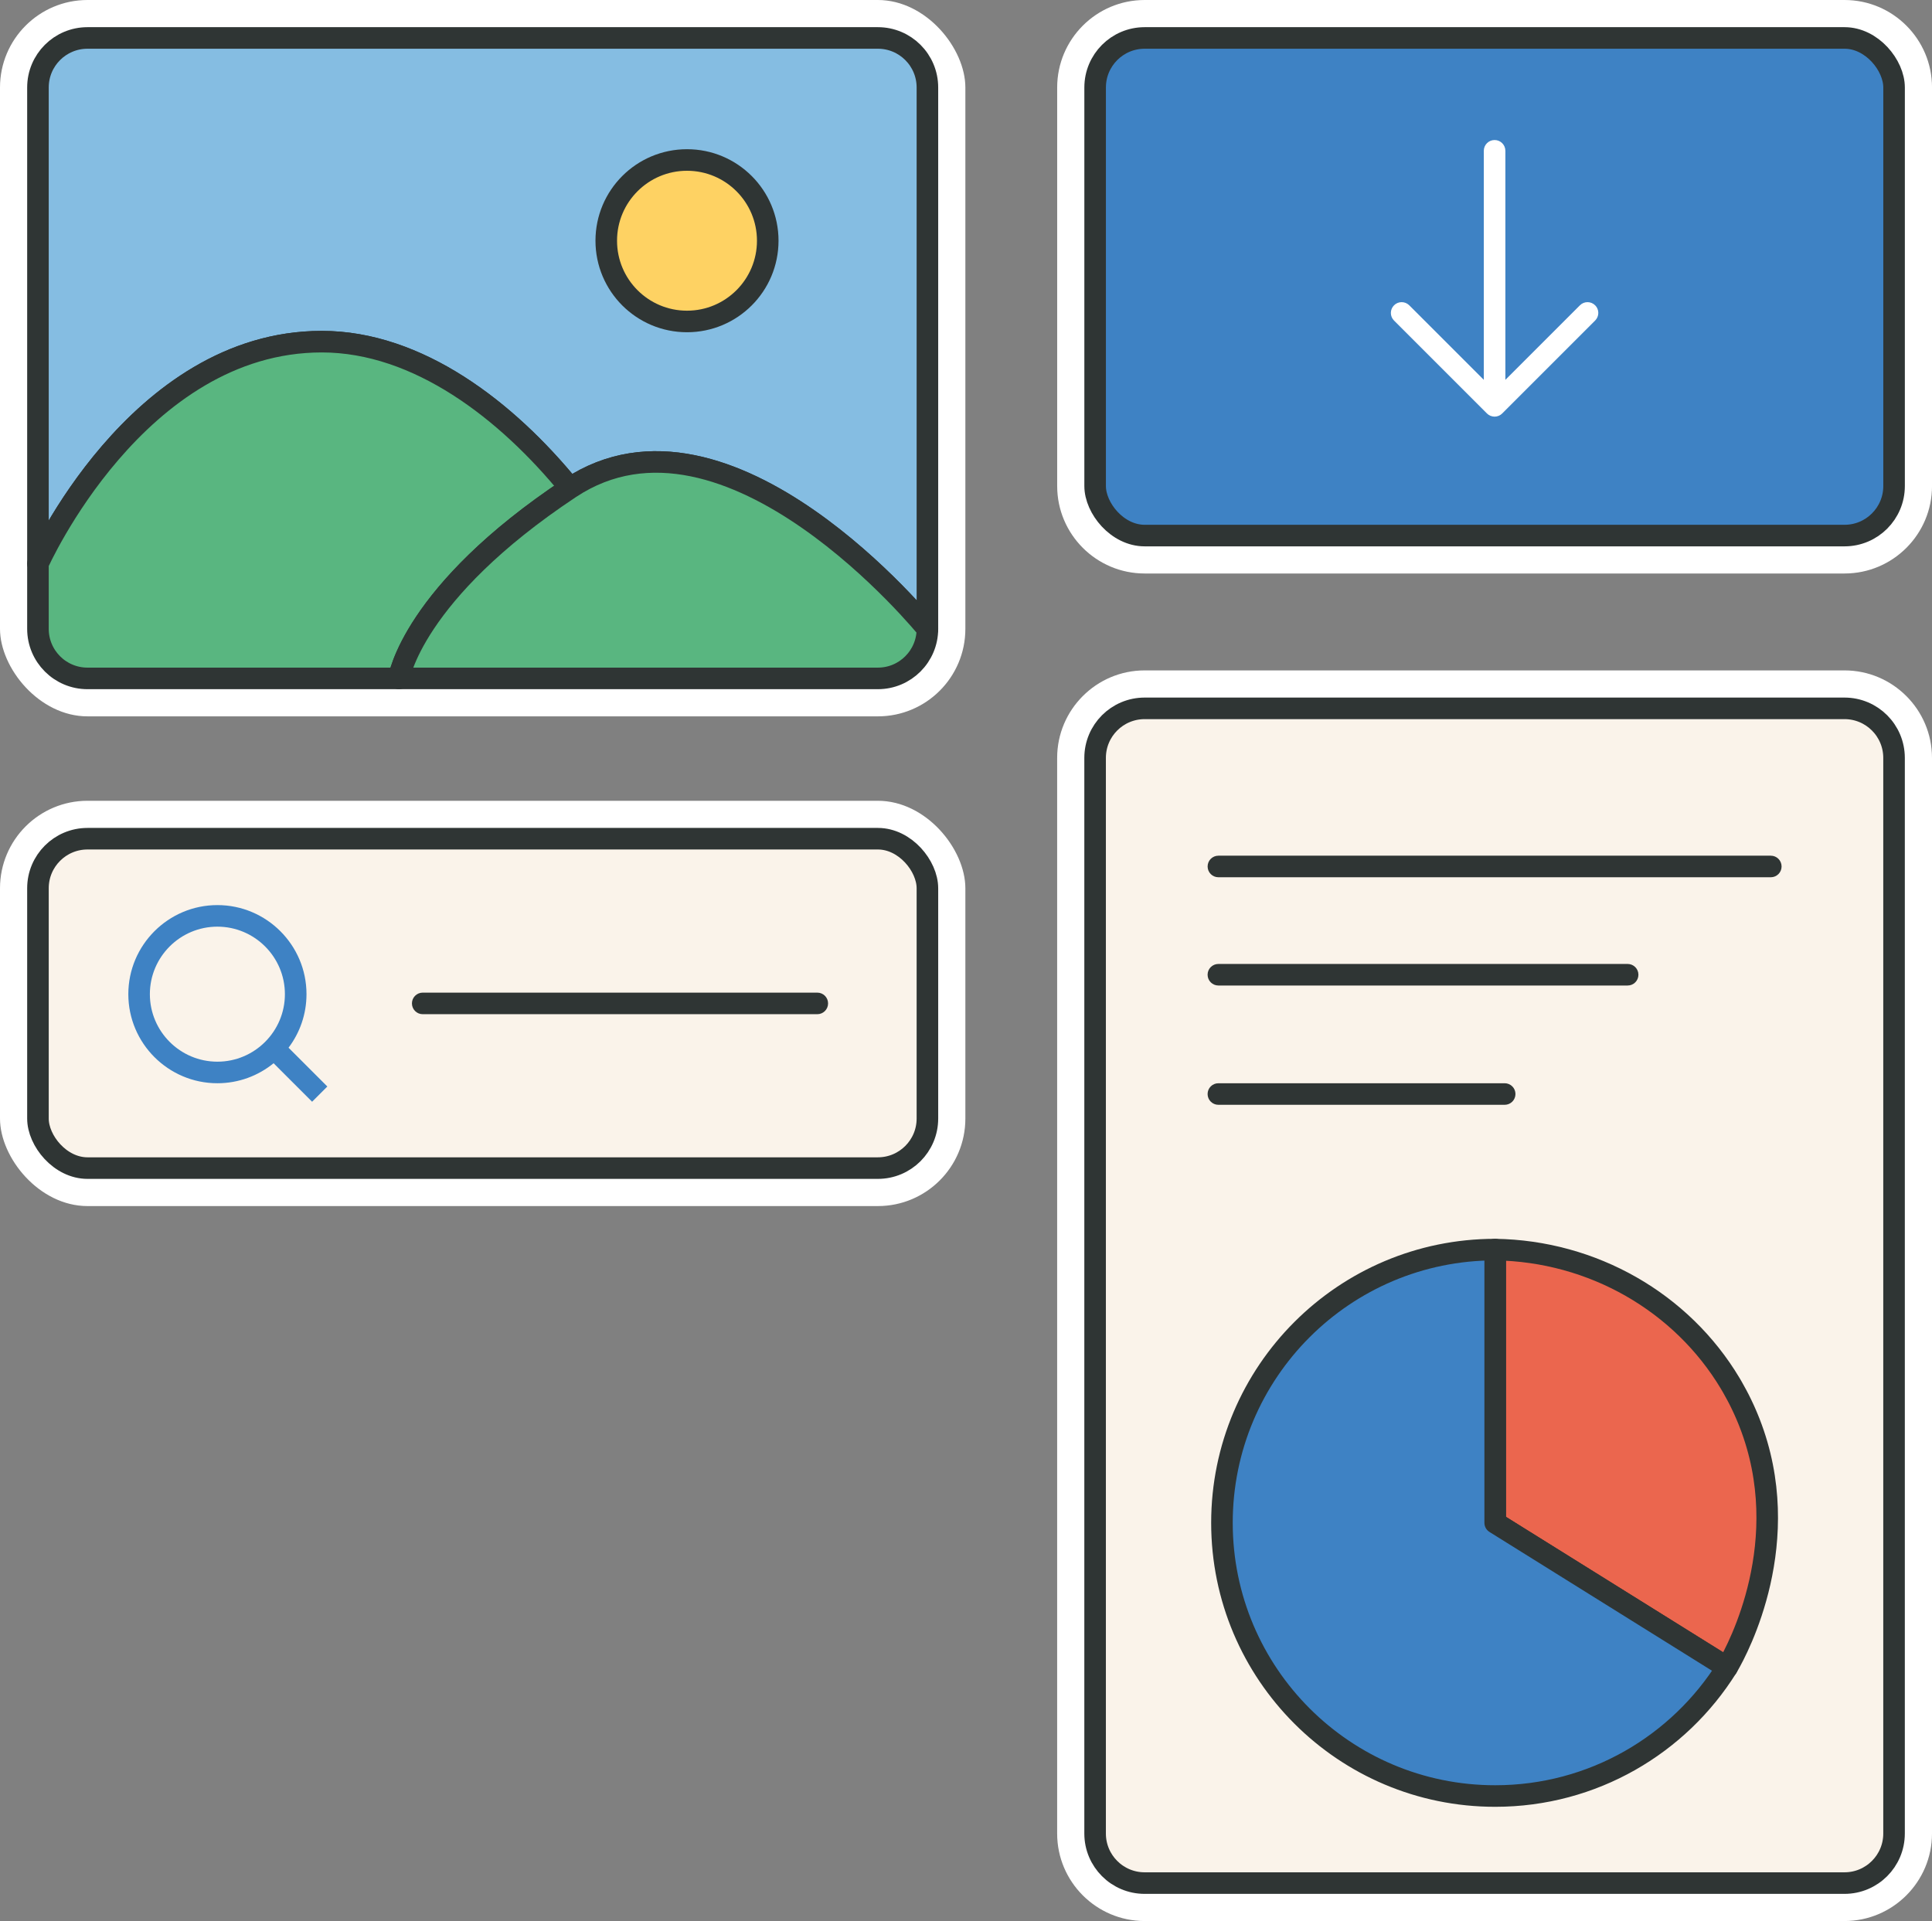 <?xml version="1.0" encoding="UTF-8"?>
<svg id="Livello_1" data-name="Livello 1" xmlns="http://www.w3.org/2000/svg" viewBox="0 0 806.35 801.85">
  <rect x="0" y="0" width="806.35" height="801.85" fill="#808080" stroke="none"/>
  <defs>
    <style>
      .cls-1 {
        fill: #faf3ea;
      }

      .cls-1, .cls-2, .cls-3, .cls-4, .cls-5, .cls-6 {
        stroke: #2f3534;
        stroke-linecap: round;
        stroke-linejoin: round;
        stroke-width: 9px;
      }

      .cls-2 {
        fill: #fed263;
      }

      .cls-7 {
        fill: #fff;
      }

      .cls-3, .cls-8 {
        fill: #3e82c4;
      }

      .cls-9 {
        fill: #2f3534;
      }

      .cls-4 {
        fill: #59b680;
      }

      .cls-5 {
        fill: #eb664e;
      }

      .cls-6 {
        fill: #85bde2;
      }
    </style>
  </defs>
  <g>
    <rect class="cls-7" y="334.25" width="402.91" height="169.17" rx="36.52" ry="36.52"/>
    <path class="cls-7" d="M477.75,0h292.09c20.16,0,36.52,16.36,36.52,36.52v166.34c0,20.16-16.36,36.52-36.52,36.52h-292.09c-20.16,0-36.52-16.36-36.52-36.52V36.52c0-20.16,16.36-36.52,36.52-36.52Z"/>
    <path class="cls-7" d="M769.82,279.83h-292.08c-20.14,0-36.52,16.38-36.52,36.52v448.98c0,20.14,16.38,36.52,36.52,36.52h292.08c20.14,0,36.53-16.38,36.53-36.52v-448.98c0-20.14-16.39-36.52-36.53-36.52Z"/>
    <rect class="cls-7" x="0" y="0" width="402.91" height="299.01" rx="36.52" ry="36.52"/>
  </g>
  <g>
    <g>
      <rect class="cls-1" x="15.84" y="350.08" width="371.23" height="137.49" rx="20.68" ry="20.68"/>
      <path class="cls-9" d="M341.11,423.33h-164.68c-2.49,0-4.5-2.01-4.5-4.5s2.01-4.5,4.5-4.5h164.68c2.49,0,4.5,2.01,4.5,4.5s-2.01,4.5-4.5,4.5Z"/>
      <path class="cls-8" d="M136.62,453.51l-16.19-16.19c4.7-6.23,7.49-13.97,7.49-22.35,0-20.5-16.68-37.18-37.18-37.18s-37.18,16.68-37.18,37.18,16.68,37.18,37.18,37.18c8.88,0,17.05-3.14,23.45-8.35l16.07,16.07,6.36-6.36ZM90.73,443.15c-15.54,0-28.18-12.64-28.18-28.18s12.64-28.18,28.18-28.18,28.18,12.64,28.18,28.18-12.64,28.18-28.18,28.18Z"/>
    </g>
    <g>
      <rect class="cls-3" x="457.07" y="15.84" width="333.45" height="207.71" rx="20.68" ry="20.68"/>
      <path class="cls-7" d="M665.76,127.44c-1.76-1.76-4.61-1.76-6.36,0l-31.11,31.11V62.95c0-2.49-2.01-4.5-4.5-4.5s-4.5,2.01-4.5,4.5v95.6l-31.11-31.11c-1.76-1.76-4.61-1.76-6.36,0-1.76,1.76-1.76,4.61,0,6.36l38.79,38.79c.21.21.44.39.68.56.07.04.14.07.21.11.18.11.36.22.56.3.1.04.2.06.3.09.18.06.36.13.54.17.29.06.59.09.89.09s.6-.03.89-.09c.19-.04.36-.1.54-.17.1-.03.2-.05.3-.09.2-.08.38-.19.56-.3.07-.04.15-.07.21-.12.24-.16.47-.35.68-.56l38.79-38.79c1.76-1.76,1.76-4.61,0-6.36Z"/>
    </g>
    <g>
      <path class="cls-1" d="M790.51,316.35v448.98c0,11.42-9.26,20.68-20.69,20.68h-292.08c-11.42,0-20.68-9.26-20.68-20.68v-448.98c0-11.43,9.26-20.68,20.68-20.68h292.08c11.43,0,20.69,9.25,20.69,20.68Z"/>
      <g>
        <path class="cls-9" d="M739.07,366.17h-230.55c-2.49,0-4.5-2.01-4.5-4.5s2.01-4.5,4.5-4.5h230.55c2.49,0,4.5,2.01,4.5,4.5s-2.01,4.5-4.5,4.5Z"/>
        <path class="cls-9" d="M679.32,411.36h-170.81c-2.49,0-4.5-2.01-4.5-4.5s2.01-4.5,4.5-4.5h170.81c2.49,0,4.5,2.01,4.5,4.5s-2.01,4.5-4.5,4.5Z"/>
        <path class="cls-9" d="M628,461.15h-119.49c-2.49,0-4.5-2.01-4.5-4.5s2.01-4.5,4.5-4.5h119.49c2.49,0,4.5,2.01,4.5,4.5s-2.01,4.5-4.5,4.5Z"/>
      </g>
      <g>
        <path class="cls-5" d="M721.26,695.25c-.15.25-.27.45-.36.6-.03.05-.06.1-.08.14l-96.78-60.36v-114.04c40.7.58,77.85,21.97,98.09,55.84.33.56.66,1.12.98,1.68.65,1.12,1.27,2.26,1.88,3.41.3.56.59,1.12.88,1.69.31.63.63,1.27.94,1.91.31.65.62,1.3.92,1.95.16.35.31.69.47,1.04.24.54.48,1.09.71,1.63.22.51.43,1.02.64,1.53.21.52.42,1.05.63,1.57,19.32,49.37-4.85,94.41-8.92,101.41Z"/>
        <path class="cls-3" d="M720.82,695.99c-20.15,32.24-55.96,53.68-96.78,53.68-62.98,0-114.04-51.06-114.04-114.04s51.06-114.04,114.04-114.04v114.04l96.78,60.36Z"/>
      </g>
    </g>
    <g>
      <path class="cls-6" d="M387.07,36.52v225.96s-83.07-102.6-149.15-58.77c-26.36-32.38-63.44-61.1-103.61-61.1-77.37,0-118.47,92.68-118.47,92.68V36.52c0-11.43,9.26-20.68,20.68-20.68h329.87c11.42,0,20.68,9.25,20.68,20.68Z"/>
      <circle class="cls-2" cx="286.73" cy="100.48" r="33.7"/>
      <path class="cls-4" d="M237.92,203.71c-66.08,43.83-71.44,79.46-71.44,79.46H36.52c-11.42,0-20.68-9.26-20.68-20.69v-27.19s41.1-92.68,118.47-92.68c40.17,0,77.25,28.72,103.61,61.1Z"/>
      <path class="cls-4" d="M387.07,262.48c0,11.43-9.26,20.69-20.68,20.69h-199.91s5.36-35.63,71.44-79.46c66.08-43.83,149.15,58.77,149.15,58.77Z"/>
    </g>
  </g>
</svg>